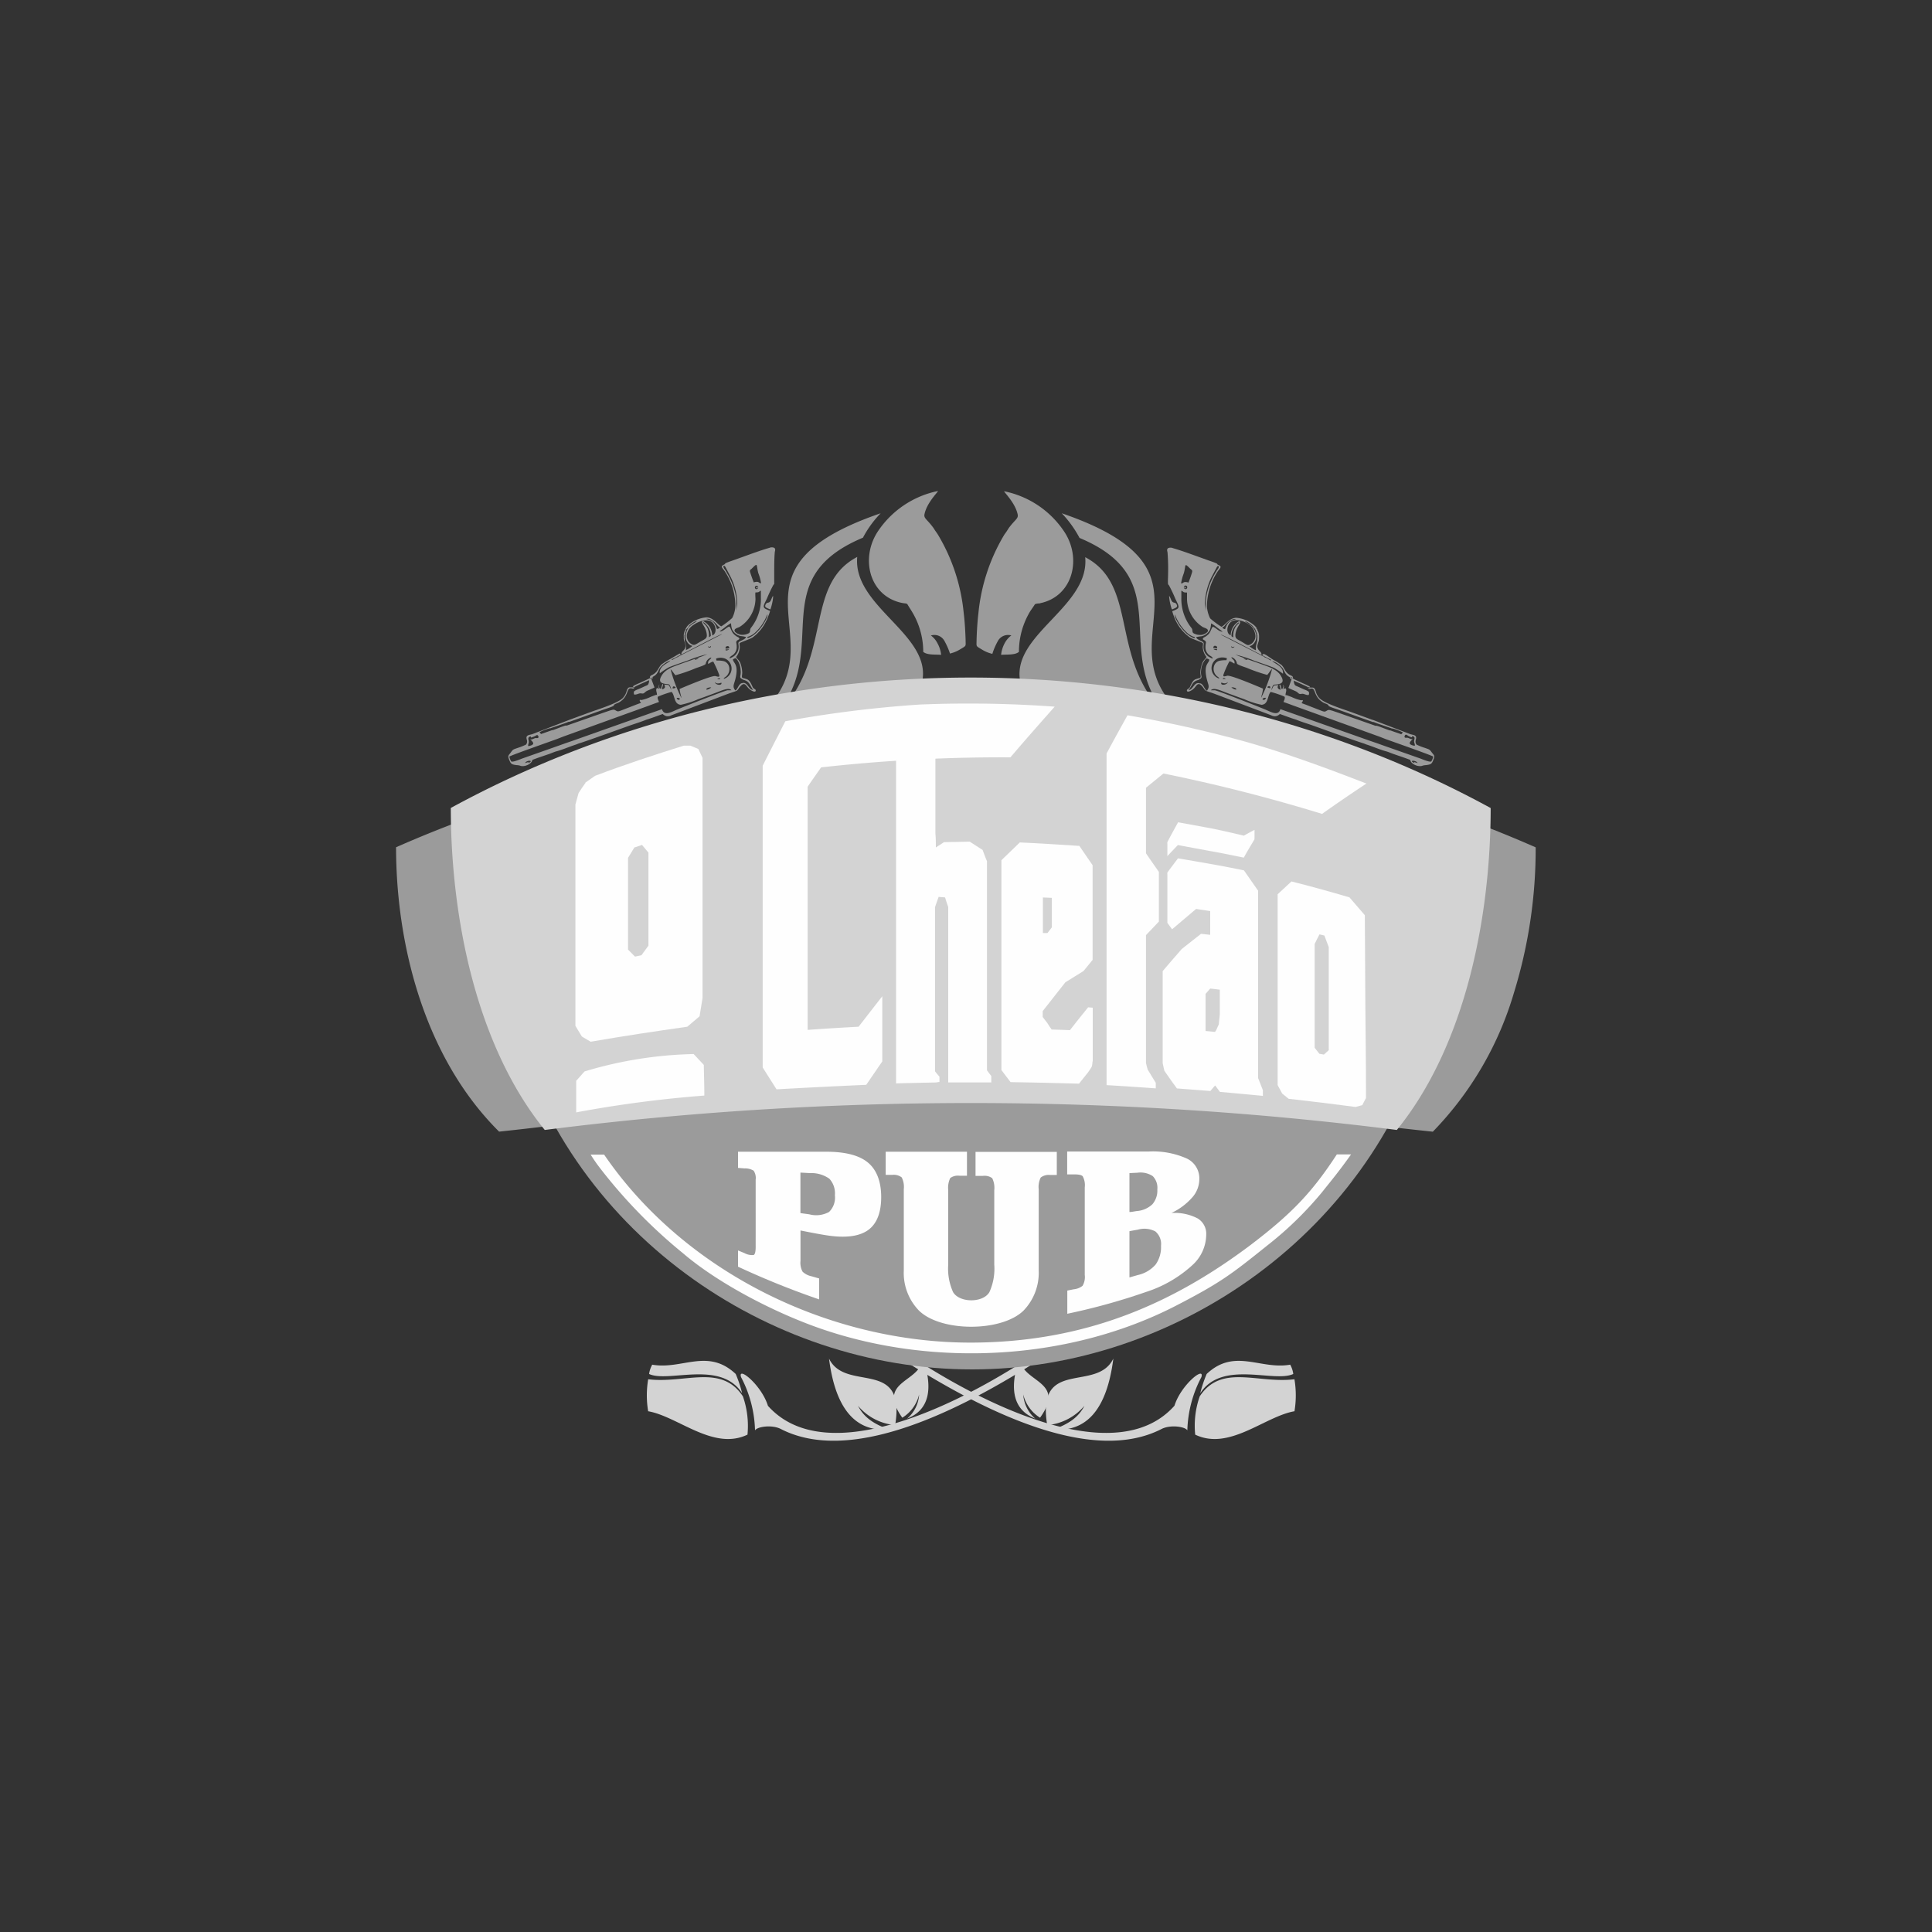 <svg xmlns="http://www.w3.org/2000/svg" viewBox="0 0 300 300"><rect x="0" y="0" width="300" height="300" fill="#333333" stroke="none"/><defs><style>.cls-1{fill:#d3d3d3;}.cls-1,.cls-2,.cls-3{fill-rule:evenodd;}.cls-2{fill:#9b9b9b;}.cls-3,.cls-4{fill:#fefefe;}.cls-5{fill:none;}</style></defs><title>logo28</title><g id="Layer_2" data-name="Layer 2"><g id="Layer_1-2" data-name="Layer 1"><path class="cls-1" d="M119.23,218.25c-1-3.19-4.72-6.2-4.16-4.41a18.73,18.73,0,0,1,2.17,8.27c.33-.59,2.64-.92,4-.22,10.47,5.39,26.37-2.14,38.54-9.73,4.72-2.93,8.62-6.51,11.93-8.08l-.8-1.79c-8.14,8-39.93,29.16-51.67,16Z"/><path class="cls-1" d="M101.27,211.92a4.15,4.15,0,0,0-.48,1.43c3,1.41,11.09-2.23,14.45,3a19.09,19.09,0,0,0-1-3c-4.35-4.09-8.34-.61-13-1.45Z"/><path class="cls-1" d="M100.65,219.17a15,15,0,0,1,0-5c5.74.71,11.34-2.44,14.71,2.66a14,14,0,0,1,.71,5.94c-5.31,2.54-10.77-2.81-15.41-3.63Z"/><path class="cls-1" d="M138.1,222c-2.25-.83-3.89-1.78-4.87-3.71a8.52,8.52,0,0,0,5.77,3c1.73-10.54-7.69-5-10.27-10.33,1,7.89,4.18,11.46,9.37,11Z"/><path class="cls-1" d="M140.86,220.28a5.34,5.34,0,0,0,1.86-3.74,5.82,5.82,0,0,1-2.61,3.6c-4.24-5.93,3.18-5.39,3.15-9.42,1.77,5.12.92,8.26-2.4,9.56Z"/><path class="cls-1" d="M182.38,218.25c1-3.19,4.72-6.2,4.17-4.41a18.74,18.74,0,0,0-2.18,8.27c-.32-.59-2.64-.92-4-.22-10.48,5.39-26.37-2.14-38.55-9.73-4.71-2.93-8.62-6.51-11.93-8.08l.81-1.79c8.13,8,39.93,29.16,51.66,16Z"/><path class="cls-1" d="M200.35,211.92a4.15,4.15,0,0,1,.47,1.43c-3,1.41-11.08-2.23-14.45,3a20.17,20.17,0,0,1,1-3c4.35-4.09,8.33-.61,13-1.45Z"/><path class="cls-1" d="M201,219.17a15,15,0,0,0,0-5c-5.73.71-11.34-2.44-14.71,2.66a13.78,13.78,0,0,0-.7,5.94c5.31,2.54,10.76-2.81,15.4-3.63Z"/><path class="cls-1" d="M163.51,222c2.25-.83,3.89-1.78,4.88-3.71a8.52,8.52,0,0,1-5.78,3c-1.73-10.54,7.69-5,10.27-10.33-1,7.89-4.17,11.46-9.37,11Z"/><path class="cls-1" d="M160.75,220.28a5.42,5.42,0,0,1-1.86-3.74,5.89,5.89,0,0,0,2.61,3.6c4.25-5.93-3.17-5.39-3.15-9.42-1.78,5.12-.91,8.26,2.4,9.56Z"/><path class="cls-2" d="M79.24,157.35c8.42,33.92,40.09,55.32,71.74,55.29,31.4,0,62.78-21.2,71.39-54.71-19.45-5.94-44.81-9.53-72.53-9.53-26.82,0-51.41,3.36-70.6,8.95Z"/><path class="cls-3" d="M91.72,179.29a24.38,24.38,0,0,0,1.38,2,80,80,0,0,0,13,13.35c5.38,4.6,14.11,9.19,21.54,11.74,17.56,6,38.58,4.86,55.1-3.7,6.92-3.58,8.6-4.92,14-9.25a54.64,54.64,0,0,0,8.58-8.35c1.4-1.76,2.56-3.13,4.47-5.82h-2.21c-3.84,5.89-7,9.19-13.31,14-11.94,9-25.48,15.15-43.35,15.22-22.1.07-44.61-10.92-57.11-29.19Z"/><path class="cls-2" d="M238.46,131.57a75.84,75.84,0,0,1-3.37,22.57,52,52,0,0,1-12.6,21.59C198,173.15,171.83,168.88,146,169c-23.29.12-46.28,4.38-68.5,6.72-11.77-11.69-16-29.39-16-44.16,54.29-23.88,122.67-23.86,176.92,0Z"/><path class="cls-2" d="M143.25,105.52l-30.69,9.18c23.31-12.9-4.94-25,24.19-35A16.31,16.31,0,0,0,134,83.49c-16,6.69-4,18.17-14.5,28.47,10.37-8.81,4.88-20.9,13.61-25.48-.7,7.61,11.19,11.91,10.15,19Z"/><path class="cls-2" d="M147.52,101.5a11.34,11.34,0,0,0-.88-2,1.78,1.78,0,0,0-2.09-.82,0,0,0,0,1,0,0,.11.11,0,0,0,0,0,3.35,3.35,0,0,1,1,1.17,4.75,4.75,0,0,1,.59,1.83c-.94-.07-2.16.06-2.78-.46a12,12,0,0,0-1.84-6.39L141,94c-.13-.21-.07-.23-.4-.3a5.77,5.77,0,0,1-.6-.09c-5.07-1.09-6.5-7.07-3.56-11.28a14.76,14.76,0,0,1,9.22-6.09c-.18.35-1.74,1.87-2.1,3.58-.15.66.33.76,1.27,2,.18.23.26.4.43.64s.33.46.46.69a29,29,0,0,1,3.92,12c.17,1.34.26,3,.3,4.25,0,1,.16.82-.85,1.43a5.26,5.26,0,0,1-1.61.66Z"/><path class="cls-2" d="M158.37,105.52l30.69,9.18c-23.32-12.9,4.94-25-24.19-35a17.23,17.23,0,0,1,2.76,3.83c16,6.69,4,18.17,14.48,28.47-10.36-8.81-4.86-20.9-13.6-25.48.71,7.61-11.18,11.91-10.14,19Z"/><path class="cls-2" d="M154.1,101.5a10.48,10.48,0,0,1,.87-2,1.8,1.8,0,0,1,2.1-.82s0,0,0,0,0,0-.05,0a3.69,3.69,0,0,0-1,1.17,4.92,4.92,0,0,0-.57,1.83c.93-.07,2.16.06,2.77-.46A12.11,12.11,0,0,1,160,94.87l.57-.83c.14-.21.08-.23.4-.3s.39,0,.61-.09c5.06-1.09,6.5-7.07,3.55-11.28a14.7,14.7,0,0,0-9.22-6.09c.18.35,1.74,1.87,2.11,3.58.14.66-.33.76-1.28,2-.17.23-.26.4-.42.64s-.34.46-.47.69a29.19,29.19,0,0,0-3.92,12c-.16,1.34-.26,3-.29,4.25,0,1-.16.82.85,1.43a5.16,5.16,0,0,0,1.61.66Z"/><path class="cls-1" d="M231.47,125.46c0,16.73-3.83,36.77-14.57,50a525.44,525.44,0,0,0-132.31,0C73.85,162.23,70,142.19,70,125.46c49.54-27,111.94-27,161.45,0Z"/><path class="cls-4" d="M165.73,204V200.4l1-.2a2.62,2.62,0,0,0,1.37-.54,2.69,2.69,0,0,0,.34-1.7V184.39a2.9,2.9,0,0,0-.32-1.74c-.19-.21-.67-.3-1.41-.29l-1,0v-3.55h12.61a12.88,12.88,0,0,1,6,1.1,3.4,3.4,0,0,1,1.91,3.21,4.3,4.3,0,0,1-1.11,2.83,9.85,9.85,0,0,1-3.22,2.4,7.78,7.78,0,0,1,4.06.84,2.78,2.78,0,0,1,1.34,2.57,6.45,6.45,0,0,1-2.15,4.69A19.38,19.38,0,0,1,178,200.6,99,99,0,0,1,165.73,204Zm9.65-5.64,1.33-.38a5.12,5.12,0,0,0,2.74-1.63,4.62,4.62,0,0,0,.83-2.89,2.56,2.56,0,0,0-.87-2.24,3.65,3.65,0,0,0-2.72-.28c-.44.08-.88.15-1.31.24v7.18Zm0-10.16c.38,0,.76-.1,1.14-.15a3.93,3.93,0,0,0,2.42-1.05,3.27,3.27,0,0,0,.77-2.31,2.58,2.58,0,0,0-.71-2.06,3.44,3.44,0,0,0-2.37-.53l-1.25.06v6Z"/><path class="cls-4" d="M154.39,196.37a8.82,8.82,0,0,1-.76,4.28c-1,1.68-4.61,1.68-5.63,0a8.82,8.82,0,0,1-.76-4.28V184.79a3.5,3.5,0,0,1,.31-1.86,2,2,0,0,1,1.44-.36h1.16v-3.73H137.53v3.59l1.07,0a2,2,0,0,1,1.42.4,3.27,3.27,0,0,1,.32,1.83v12.63a8.4,8.4,0,0,0,2.33,6.19c3.38,3.38,12.9,3.38,16.29,0a8.44,8.44,0,0,0,2.33-6.19V184.68a3.3,3.3,0,0,1,.31-1.83,2,2,0,0,1,1.43-.4l1.07,0v-3.59H151.48v3.73h1.16a2,2,0,0,1,1.43.36,3.37,3.37,0,0,1,.32,1.86v11.58Z"/><path class="cls-4" d="M128.3,178.84c2.94,0,5.11.55,6.47,1.68s2.06,2.95,2.06,5.36-.68,4.17-2.05,5.14-3.52,1.26-6.48.79c-1.34-.21-2.68-.48-4-.74v4.73a2.89,2.89,0,0,0,.32,1.66,2.82,2.82,0,0,0,1.4.72l1.18.34v3.25a129.12,129.12,0,0,1-12.6-5.08v-2.52l1,.41a2.48,2.48,0,0,0,1.42.3c.21-.09.32-.51.32-1.25V183.17a2,2,0,0,0-.32-1.39,2.55,2.55,0,0,0-1.42-.35l-1-.08v-2.51Zm-4,9.53,1.37.19a4.17,4.17,0,0,0,3.07-.37,3.11,3.11,0,0,0,.9-2.59,3.33,3.33,0,0,0-.86-2.57,4.8,4.8,0,0,0-3-.87l-1.49-.08v6.29Z"/><path class="cls-4" d="M121.94,112c-1.17,2.28-2.34,4.59-3.51,6.9v46.86l2.15,3.39q7-.39,13.93-.7c.83-1.21,1.65-2.42,2.49-3.63,0-1.07,0-2.15,0-3.22v-6.9c-1.23,1.57-2.45,3.15-3.68,4.73q-4,.21-7.91.49V122.16c.68-1,1.39-2,2.09-3a251.81,251.81,0,0,1,29.4-1.56c2.29-2.7,4.59-5.29,6.87-7.87a185.09,185.09,0,0,0-20.93-.33A181.84,181.84,0,0,0,121.94,112Z"/><path class="cls-4" d="M139.14,114.87v53.36c2-.06,4-.1,6-.14.25,0,.49-.06.74-.09a.2.2,0,0,0,0,.09v-.9q-.36-.41-.69-.84V140.86c.18-.53.37-1.06.56-1.59l1,.08c.15.49.31,1,.49,1.48v27.25c2.22,0,4.45,0,6.69,0v-1c-.24-.29-.46-.59-.67-.88V133.73c-.24-.57-.46-1.15-.68-1.75l-2-1.29-4,.08c-.42.29-.84.55-1.26.82,0-.72,0-1.44-.07-2.17V110.11c-2,1.55-4,3.16-6,4.76Z"/><path class="cls-4" d="M158.33,130.84l-2.83,2.73v32.59c.48.62.94,1.25,1.42,1.87,3.54.05,7.07.14,10.63.24.46-.59.94-1.18,1.41-1.77.18-.26.36-.51.52-.78s.12-.69.2-1v-8.25l-.72-.05c-.94,1.17-1.89,2.33-2.82,3.54l-2.84-.1c-.23-.32-.45-.62-.67-1l-.72-.94c0-.31,0-.61,0-.92,1.17-1.5,2.35-3,3.52-4.47l1.4-.87,1.42-.88c.46-.58.93-1.15,1.41-1.73V134.35l-2.06-3c-3.1-.2-6.2-.4-9.29-.54Zm5,8.57V144l-.68.88-.71,0v-5.52l1.39.06Z"/><path class="cls-4" d="M171.83,123.28V168.5c2.54.14,5.08.32,7.64.5v-.86c-.43-.69-.84-1.37-1.26-2.06-.09-.32-.18-.66-.26-1,0-1.91,0-3.84,0-5.75V145.2c.68-.7,1.35-1.41,2-2.1h0v-7.71c-.69-1-1.36-1.93-2-2.89,0-2.79,0-5.58,0-8.39h0v-1.79l2.71-2.21q12.31,2.49,24.63,6.27,3.43-2.43,6.89-4.71c-6.2-2.4-12.35-4.67-18.57-6.44a187.73,187.73,0,0,0-18.53-4.16C174,113,172.9,115,171.83,117v6.33Z"/><path class="cls-4" d="M182.92,133.28c-.55.73-1.11,1.46-1.65,2.21a1.18,1.18,0,0,0,0,.27v7.54l.73,1,3.73-3.16,2.19.34v3.68L186.5,145l-3,2.36-.75.87c-.74.84-1.48,1.71-2.21,2.56V165.1c.09.39.17.78.26,1.16.4.59.81,1.16,1.22,1.75l.73,1,5.19.4c.25-.29.49-.58.75-.86l.74,1c2.23.2,4.45.4,6.67.62v-.89c-.25-.62-.49-1.25-.74-1.87V138.31c-.73-1.05-1.47-2.1-2.2-3.16-3.42-.71-6.84-1.29-10.25-1.87Zm5,20.22,1.49.18v3.87c-.06.51-.11,1-.15,1.51-.11.23-.22.47-.32.7s-.17.32-.27.47l-1.47-.14v-5.76l.72-.83Z"/><path class="cls-4" d="M182.92,127.71c-.55,1-1.11,2-1.65,3.06a1.41,1.41,0,0,0,0,.28v1.89c.54-.58,1.08-1.15,1.63-1.72l5.12.95h0c1.7.29,3.4.66,5.12,1,.54-1,1.1-1.9,1.66-2.85a1.09,1.09,0,0,1,0-.26v-1.2c-.56.29-1.1.59-1.65.9-1.7-.4-3.41-.8-5.1-1.14h0l-5.13-.94Z"/><path class="cls-4" d="M198.39,138.86v29.63l.71,1.32,1,.81q5.2.58,10.39,1.27l1.05-.29c.19-.37.37-.74.57-1.1,0-.28,0-.56,0-.84,0-4.58-.07-9.18-.1-13.77s-.06-9.19-.08-13.78c-.81-.93-1.6-1.84-2.39-2.77-3-.88-6-1.72-9-2.47m4.35,8.22c.24.06.5.13.76.18.22.61.45,1.2.68,1.8v16l-.75.68-.71-.12c-.24-.32-.49-.63-.73-.94V146.58c.24-.51.49-1,.75-1.49Z"/><path class="cls-4" d="M90.91,121.57c-.36.51-.71,1-1.06,1.56-.18.6-.34,1.2-.5,1.8,0,.63,0,1.26,0,1.88v32.48c.33.56.66,1.11,1,1.66l1.37.81c5-.87,10-1.62,15-2.33l1.91-1.62c.15-.94.3-1.88.46-2.84V117.68c-.22-.45-.44-.91-.65-1.38l-1.25-.52-1,0c-4.6,1.44-9.19,2.94-13.79,4.69l-1.51,1.06Zm7.7,10,1.08-.37,1,1.19c0,2.41,0,4.81,0,7.23s0,4.81,0,7.22c-.37.5-.72,1-1.09,1.49l-1,.21-1.08-1.09V133.21l1-1.64Z"/><path class="cls-3" d="M90.77,166.37l-1.3,1.46v4.9a184.73,184.73,0,0,1,19.9-2.61c0-1.59-.06-3.17-.08-4.76l-1.58-1.69a63.3,63.3,0,0,0-16.94,2.7Z"/><path class="cls-2" d="M199.51,108.51c-.08-.26.16-.26-.29-.43a14.28,14.28,0,0,0-1.91-.64c-.53.55-.31,1.92-1.41,2a12.66,12.66,0,0,1-2.67-.86c-.92-.32-1.83-.66-2.75-1-.68-.23-2-.93-2.45-.4.18,0,.34,0,.59,0,.59.1,6.93,2.61,7.86,3s2,1.06,2.34-.06l2.13.75L212.63,115l1.14.39,1.26.45,5.49,1.93c.41.15,1.41.6,1.73.47a2.46,2.46,0,0,0,.3-.76c-.34-.23-6.35-2.34-7.37-2.71l-1-.39-13.32-4.81-.62-.23-.94-.34.2-.5M181.54,92.56c.06-.06.27.47.32.59.31.71.66.17.89.82.12.34-.21.42-.62.61-.15.06-.09.06-.18,0a8,8,0,0,1-.41-2ZM184,91.07c-.17.1-.14.21,0,.27s0,0,.11,0-.05-.19-.12-.26Zm-.14,0a.26.26,0,0,1,.47.23c-.14.39-.63.09-.47-.23Zm15.28,15.87c.17-.39.2-.34.05-.62.25.19.2.33.08.68a1.8,1.8,0,0,1,.35-.12c.24.29,0,.64,0,1v0l0,.09c-.07,0,0-.07.24,0l.72.27a6.09,6.09,0,0,0,1.47.5c.12,0,.28-.11.25.09a0,0,0,0,0,0,0,1.22,1.22,0,0,1-.2.35c.69.24,1.39.53,2.07.79l1,.39c.44.16.53.2.85,0s.38-.12.87,0l1,.34,5.69,2,.2,0c.67.19,1.48.55,2,.72l.11,0a1.84,1.84,0,0,1,.25.09l1.47.51c0-.06.21-.25.24-.29a13.08,13.08,0,0,0-1.54-.6l-.15,0-.48-.17c-.45-.16-2-.67-2.35-.84l-.14,0c-1.78-.62-3.55-1.27-5.32-1.9-.41-.14-.92-.3-1.32-.47s-.19-.24-.41-.36-.42-.17-.63-.28c-1.73-1-1.06-2.44-2.08-2.16-.36.09-.34-.23-.21-.25.35-.06-.13.07.2.07.53,0,.69-.12.93.72a2.26,2.26,0,0,0,.48.86c.63.8,3.72,1.77,4.87,2.18l3.42,1.25.05,0L219,114c.36.12.9.11.9.56,0,.19-.11.41-.1.6a.67.67,0,0,0,.18.47,9,9,0,0,0,1.33.52c.64.23.66.2,1,.66s.51.49.33,1c-.32.86-.4.88-1.22,1a2.17,2.17,0,0,0-.52.08c-.63.28-1.86-.26-1.91-.89-.85-.33-1.75-.62-2.61-.92-.34-.12-.79-.32-1.09-.4-.81-.21-1.88-.65-2.7-.94-.22-.08-.46-.14-.67-.24l-.21-.08c-.47-.1-7.18-2.52-7.94-2.79s-1.54-.5-2.28-.79l-.25-.1c-.81-.24-1.69-.59-2.51-.87a1.11,1.11,0,0,1-.57.33,1.15,1.15,0,0,1-.76-.13l-8.71-3.3c-1.35-.5-1.46-.37-1.8-.92-.83-1.17-1.05-.41-1.45,0-.24.28-1,.75-1.12.45s.31-.29.45-.61a5.29,5.29,0,0,1,.42-.82,1,1,0,0,1,.59-.44,3,3,0,0,0,.36-.12l.08,0,.07,0c.28-.16.09-.46.1-.92a4.16,4.16,0,0,1,.12-.83c.23-1,.48-1,.84-1.54a2.53,2.53,0,0,1-.58-1.57c0-.16.08-.47,0-.59s-1.56-.6-2-.88a6.79,6.79,0,0,1-2.18-2.56,1.84,1.84,0,0,1-.17-.38,10,10,0,0,1-.4-1.13,5.24,5.24,0,0,0,.56-.24c.69-.31.43-.63-.06-1.66a23,23,0,0,0-1-2.12l-.14-.16c-.06-.31,0-1.22,0-1.6a31.77,31.77,0,0,0-.08-3.25c0-.26-.2-.54.08-.76a.93.93,0,0,1,.76,0c1.57.44,4.1,1.41,5.8,2s.71.35,1.3.63.15.49-.23,1.09a10,10,0,0,0-1.6,5.31,4.87,4.87,0,0,0,.5,1.87,13,13,0,0,0,1.76,1.31c.57-.24,1.15-1.32,2.26-1.4a4.92,4.92,0,0,1,2.89,1.23,1.31,1.31,0,0,1,.22.25l.06.08c.07,0,.07,0,0,.08s0,0,.12.11a.17.17,0,0,1,0,.12,1.83,1.83,0,0,1,.28,1.14c.05.11,0,0,0,.15s0,.14,0,.18a2.79,2.79,0,0,1-.06.33c-.16.49-.31.77-.09,1.18s.55.44.54.91c-.77-.33-6.09-3.22-6.33-3.14l6.38,3.26.25.13s.09,0,.14.07,0,0,.07.09c.3,0,.75.45,1,.45,0-.12-.16-.16-.29-.23l-1.14-.59.12-.11c.12-.12-.1,0,.09-.07s1.19.7,1.43.84a10.29,10.29,0,0,1,1.37.86c.52.48.53,1.19,1.44,1.62.44.2.28.24.38.53l1.5.69c.25.11.49.21.73.33s.57.26.27.43c-.24,0,0,0-.23-.16s-1.93-.88-2.16-1a1.12,1.12,0,0,0,.09.53c.07.2.14.23.39.34.41.17.81.37,1.22.54h0a2.32,2.32,0,0,1,.61.31.66.66,0,0,1,0,.5c-.26.07-.61-.12-.86-.17s-.54.13-.75-.11l-.26-.21a3.23,3.23,0,0,0-.42-.2c-.24-.11-.67-.28-.87-.4l.5-1.34,0,0h0l-.06,0c-.08-.06,0,0-.11-.08s0-.08-.05-.21c-.79-.41-.77-.77-1.15-1.4a3.85,3.85,0,0,0-1.63-1.17c.32.45,1.8.84,1.66,2a12.09,12.09,0,0,0-1.45-.95c-1.14-.44-2.15-.77-3.1-1.11a17.09,17.09,0,0,0-2.84-.91c.7.31,1.6.62,2.34.88.59.21,2.91,1,3.4,1.27l.18.11a3,3,0,0,1,1,.81c.33.49.74,1.2,0,1.45-1,.32-1-.23-1.35,1,.14-.15.27-.62.44-.71s.52,0,.65-.14c-.05.21-.14.35-.07.52a.61.61,0,0,0,.43.26c0-.24-.21-.66-.16-.78s.13.05.19.22c.2.72.08.35.28.47Zm-4.32-9.36-.14-.16a.13.13,0,0,1-.06-.07c-.07-.08,0,0-.05-.08a3.52,3.52,0,0,0-1.26-.84c.19.36,1.35.57,1.66,1.82a1.62,1.62,0,0,1-.68,2c-.14.08-.15,0-.27.1a3.9,3.9,0,0,0,1,.63,3,3,0,0,1,.17-1.27l.06-.7v-.09a.59.59,0,0,1,0-.14l0-.08a.89.89,0,0,1-.08-.33l0,0s0,0,0,0l-.16-.43a.21.21,0,0,0-.05-.07l0-.06Zm-8.4,8.52c.57.31.61,1,1,1.15.54-.75.1-.9-.14-2.35-.3-1.82.48-1.92.5-2.48a1.52,1.52,0,0,0-.42-.18l-.1.07a2.86,2.86,0,0,0-.75,1.72c-.14,1.18.43,1.11-.45,1.56-1,.25-.94.91-1.5,1.56.73,0,.88-1.43,1.82-1Zm1.36-4.07.51.25c0-.25-.08-.2-.22-.37h0a1.52,1.52,0,0,1-.88-1.25,2.9,2.9,0,0,1,.07-.85c0-.38-.29-.34-.5-.57.09-.29.23-.25.44-.4a2.59,2.59,0,0,0,.44-.35c.43-.42.49-1.19.76-1.16l.28.16c.33.23.72.6,1.14.6,0-.07,0,0-.08-.09l-.33-.25-.45-.33a5.35,5.35,0,0,0-.9-.62,4,4,0,0,1-.18,1,2,2,0,0,1-1.31,1,4.35,4.35,0,0,0-.82.14c0,.26.57.51.83.63.49.23.3.36.3.86a1.78,1.78,0,0,0,.89,1.59Zm1.12-13.37c.16-.23.39-.49.37-.73-.2-.09-.23,0-.33.15l-.84,1.59a9.9,9.9,0,0,0-1,4.08,6.87,6.87,0,0,0,.19,1.1,8.07,8.07,0,0,1,.11-2.61,10.79,10.79,0,0,1,.77-2.24,11.67,11.67,0,0,1,.74-1.34Zm-5.49,1.92c.19.06.26-.12.5-.19a1.18,1.18,0,0,1,.63.08c.15-.34.46-1.23.56-1.59s-.07-.38-.28-.57c-1-1-.63-.59-1,.71a7.47,7.47,0,0,0-.42,1.56Zm6.39,6.87a.67.67,0,0,0,.43.25c.43-1.16.7-1.28,1.71-1.55-.59-.17-1.3.45-1.65.86-.06.07-.15.2-.21.26s-.07,0-.28.18Zm2.66-1c.41.25-.35.7-.58,1.79-.18.89.1.95.84,1.36,1,.57,1,.75,1.61.36a1.45,1.45,0,0,0,.55-1.59A2.15,2.15,0,0,0,194,97c-.92-.66-2.64-1.21-3.25.07-.34.71-.13,1.43.35,1.57a2.59,2.59,0,0,1,1.42-2.25Zm-.94,2.54a2.71,2.71,0,0,1,.18-1.34c.31-.72.74-.79.69-1-.21,0-.69.62-.83.85a2.4,2.4,0,0,0-.34,1.29Zm-8.08-7.21c0,.26,0,.75,0,1A7.24,7.24,0,0,0,185,97.5c.29.34,0,.71.45.89a2.1,2.1,0,0,0,1.16.19,1.69,1.69,0,0,0,.88-.45c.29-.46-.35-.59-.7-.75a5.28,5.28,0,0,1-2.47-4.3c0-.25,0-.91,0-1.07-.63,0-.46-.08-.86-.29Zm8.27,8.63c-.25,0-.23.18-.52-.07l0,.11a.22.22,0,0,0,.25.13.3.3,0,0,0,.25-.17Zm-9.3-5c-.1.55,1.21,2.76,2.51,3.45.37.2.51.29.66.15-.09-.12-.2-.12-.37-.18a3.49,3.49,0,0,1-.87-.56,7.29,7.29,0,0,1-1.43-1.84c-.25-.44-.45-.93-.5-1Zm10.67,6.82a.91.91,0,0,0,.63.23c0-.06.07,0-.09-.12ZM189,100.67c0-.18,0-.33-.25-.38s-.32.09-.36.31a1.88,1.88,0,0,0,.61.07Zm11.47,4.51c0,.14.12.16.24.14-.06-.12-.11-.16-.24-.14ZM189,100.79a2.48,2.48,0,0,1-.29,0,2.36,2.36,0,0,0-.29,0,.73.73,0,0,0,.34.14c.22.06.19.06.24-.13Zm7.12,6.15c-.06.65-.28,1.21-.29,1.41a21.94,21.94,0,0,0,1.7-4.47c-.15.07-.56.73-.76.92a26.27,26.27,0,0,1-3.18-1.1c-.31-.12-1.41-.45-1.52-.66a1.21,1.21,0,0,0-.85-1c0,.33.61.41.46,1-.28-.12-.48-.33-.78-.35a15.4,15.4,0,0,0-.9,2c-.17.49.2.33.56.24.56-.14,5,1.76,5.56,2Zm1.06-.4c-.22,0-.3,0-.39.19a.8.8,0,0,0,.47.12.49.49,0,0,0-.08-.31Zm22.22,8.14c-.12.21-.48.46-.5.71s.57.41.78.41c.09-.23-.14-.44-.09-.79s.2-.57-.27-.72l-.1.19c-.14,0-.4-.14-.54-.21s-.41-.39-.56,0,.35.28.35.28c.25,0,.58.26.83.22Zm-29.54-9.26.47,0c-.15-.12-.35-.26-.47,0Zm.65-3.21a2,2,0,0,0-1.38,0,1.69,1.69,0,0,0,.19,3.16c0-.18-.28-.29-.41-.42a1.5,1.5,0,0,1-.38-1.57,1.16,1.16,0,0,1,.81-.77,4.24,4.24,0,0,1,1.09-.09.83.83,0,0,0,.08-.35Zm-.85,3.78c-.24.47.82.45,1-.07-.2.11-.17.17-.44.19a1.2,1.2,0,0,1-.54-.12Zm6.93,2.36c-.25,0-.4,0-.52.16s.18.19.29.14.18-.2.23-.3Zm-5.37-1.61a1.35,1.35,0,0,0,.73.35l0-.16a1,1,0,0,0-.77-.19Zm28.44,11.76-.09-.18.56.17c-.29-.54-1.54-.42-.47,0Z"/><path class="cls-2" d="M102.11,108.51c.08-.26-.16-.26.29-.43a14.55,14.55,0,0,1,1.89-.64c.54.55.33,1.92,1.42,2a12.93,12.93,0,0,0,2.68-.86c.92-.32,1.82-.66,2.74-1,.68-.23,2-.93,2.45-.4-.17,0-.33,0-.59,0-.59.1-6.93,2.61-7.85,3s-2,1.06-2.35-.06l-2.13.75L89,115l-1.14.39-1.26.45-5.48,1.93c-.41.15-1.42.6-1.73.47a2.24,2.24,0,0,1-.3-.76c.33-.23,6.35-2.34,7.36-2.71l1-.39,13.32-4.81.61-.23.95-.34-.2-.5m17.92-15.94c-.07-.06-.26.47-.32.59-.3.71-.65.17-.89.82-.12.34.22.42.63.61.14.06.09.06.18,0a8.89,8.89,0,0,0,.27-1,5.19,5.19,0,0,0,.13-1Zm-2.48-1.49c.16.1.14.21,0,.27s0,0-.11,0,0-.19.12-.26Zm.14,0a.27.27,0,0,0-.48.23c.15.39.62.09.48-.23ZM102.44,106.9c-.17-.39-.19-.34,0-.62-.25.19-.21.33-.08.68a2.06,2.06,0,0,0-.35-.12c-.25.29,0,.64,0,1v0l0,.09c.08,0,0-.07-.24,0l-.71.27a6.09,6.09,0,0,1-1.47.5c-.13,0-.28-.11-.25.09a0,0,0,0,0,0,0c0,.14.13.23.2.35-.7.24-1.39.53-2.08.79l-1,.39c-.44.16-.53.2-.86,0s-.37-.12-.87,0l-1,.34-5.7,2a.93.93,0,0,1-.2,0c-.67.19-1.47.55-2,.72l-.11,0-.25.09-1.46.51-.24-.29a11.29,11.29,0,0,1,1.54-.6l.14,0,.48-.17c.46-.16,2-.67,2.36-.84l.14,0c1.77-.62,3.54-1.27,5.31-1.9.42-.14.92-.3,1.32-.47s.19-.24.42-.36.41-.17.63-.28c1.72-1,1-2.44,2.08-2.16.34.09.33-.23.2-.25-.34-.06.13.07-.19.07-.55,0-.69-.12-.94.72a2.26,2.26,0,0,1-.48.86c-.63.8-3.71,1.77-4.86,2.18l-3.42,1.25,0,0L82.65,114c-.37.12-.9.11-.9.56,0,.19.11.41.1.6a.68.68,0,0,1-.19.47,9.32,9.32,0,0,1-1.32.52c-.64.23-.67.2-1,.66s-.51.49-.34,1c.33.86.4.88,1.22,1a2.18,2.18,0,0,1,.53.08c.62.28,1.85-.26,1.91-.89.84-.33,1.74-.62,2.61-.92.34-.12.79-.32,1.08-.4.82-.21,1.88-.65,2.71-.94.22-.08.45-.14.66-.24l.22-.08c.47-.1,7.17-2.52,7.94-2.79s1.53-.5,2.27-.79l.25-.1c.82-.24,1.7-.59,2.51-.87a1.14,1.14,0,0,0,.58.33,1.16,1.16,0,0,0,.76-.13l8.71-3.3c1.35-.5,1.46-.37,1.78-.92.85-1.17,1.07-.41,1.47,0,.24.28,1,.75,1.12.45s-.32-.29-.46-.61a4.54,4.54,0,0,0-.42-.82,1,1,0,0,0-.59-.44,3,3,0,0,1-.36-.12l-.07,0-.08,0c-.27-.16-.08-.46-.1-.92a5,5,0,0,0-.11-.83c-.23-1-.48-1-.85-1.54a2.48,2.48,0,0,0,.58-1.57c0-.16-.08-.47,0-.59s1.57-.6,2-.88A6.76,6.76,0,0,0,119,96.37a2.64,2.64,0,0,0,.18-.38c.12-.37.31-.73.4-1.13a5.24,5.24,0,0,1-.56-.24c-.69-.31-.44-.63.06-1.66a23,23,0,0,1,1-2.12l.14-.16c0-.31,0-1.22,0-1.6,0-1,0-2.32.08-3.25,0-.26.2-.54-.07-.76a.93.93,0,0,0-.76,0c-1.57.44-4.11,1.41-5.8,2s-.72.35-1.3.63-.15.49.22,1.09a9.81,9.81,0,0,1,1.6,5.31,4.54,4.54,0,0,1-.5,1.87A12.39,12.39,0,0,1,112,97.26c-.56-.24-1.14-1.32-2.26-1.4a4.92,4.92,0,0,0-2.89,1.23,1.73,1.73,0,0,0-.21.25l-.06.08c-.08,0-.08,0,0,.08s0,0-.12.11a.26.26,0,0,0,0,.12,1.83,1.83,0,0,0-.28,1.14c0,.11,0,0,0,.15s0,.14,0,.18a2.72,2.72,0,0,0,.07.33c.16.49.3.77.09,1.18s-.55.44-.54.91c.76-.33,6.09-3.22,6.32-3.14l-6.37,3.26-.25.13-.14.07c-.14.1,0,0-.07.09-.31,0-.75.45-1,.45,0-.12.17-.16.3-.23l1.13-.59-.11-.11c-.12-.12.1,0-.09-.07l-1.43.84a9.8,9.8,0,0,0-1.38.86c-.51.48-.54,1.19-1.44,1.62-.43.2-.28.24-.38.53l-1.5.69c-.25.11-.49.21-.73.33s-.56.26-.27.43c.24,0,0,0,.24-.16s1.92-.88,2.15-1a1,1,0,0,1-.08.53c-.07.2-.14.23-.4.34s-.8.37-1.21.54h0a2.39,2.39,0,0,0-.62.31.62.62,0,0,0,0,.5c.26.07.61-.12.86-.17s.54.13.75-.11l.26-.21a2.71,2.71,0,0,1,.42-.2c.24-.11.66-.28.87-.4l-.5-1.34,0,0h0l.08,0c.08-.06,0,0,.11-.08s0-.08,0-.21c.8-.41.77-.77,1.15-1.4a4,4,0,0,1,1.63-1.17c-.31.45-1.79.84-1.65,2a12.09,12.09,0,0,1,1.45-.95c1.14-.44,2.15-.77,3.09-1.11a17.48,17.48,0,0,1,2.85-.91c-.71.31-1.6.62-2.35.88-.58.21-2.9,1-3.4,1.27l-.18.11a3,3,0,0,0-1,.81c-.34.49-.74,1.2,0,1.45,1,.32,1-.23,1.34,1-.13-.15-.28-.62-.43-.71s-.53,0-.65-.14c0,.21.14.35.06.52a.56.56,0,0,1-.42.26c-.05-.24.21-.66.15-.78s-.13.05-.18.22c-.21.72-.09.35-.29.47Zm4.33-9.36c.06-.07.07-.07.14-.16l.06-.07c.07-.08,0,0,0-.08a3.47,3.47,0,0,1,1.25-.84c-.19.36-1.35.57-1.65,1.82a1.6,1.6,0,0,0,.68,2c.13.08.14,0,.26.1a3.73,3.73,0,0,1-1,.63,2.82,2.82,0,0,0-.16-1.27l-.06-.7v-.09a.32.32,0,0,0,0-.14l0-.08a.73.73,0,0,0,.08-.33,0,0,0,0,0,0,0s0,0,0,0l.17-.43a.21.21,0,0,1,0-.07v-.06Zm8.4,8.52c-.58.31-.61,1-1,1.15-.55-.75-.1-.9.14-2.35.3-1.82-.48-1.92-.5-2.48a1.4,1.4,0,0,1,.42-.18l.1.07A2.92,2.92,0,0,1,115,104c.14,1.18-.44,1.11.44,1.56,1,.25,1,.91,1.5,1.56-.73,0-.88-1.43-1.81-1ZM113.81,102l-.51.25c0-.25.08-.2.21-.37h0a1.54,1.54,0,0,0,.88-1.25,2.9,2.9,0,0,0-.07-.85c0-.38.28-.34.5-.57-.1-.29-.23-.25-.45-.4a2.55,2.55,0,0,1-.43-.35c-.43-.42-.5-1.19-.76-1.16l-.28.16c-.33.23-.72.6-1.14.6,0-.07,0,0,.07-.09l.33-.25a4.59,4.59,0,0,0,.44-.33,5.94,5.94,0,0,1,.92-.62,3,3,0,0,0,.18,1,2,2,0,0,0,1.31,1,4.35,4.35,0,0,1,.82.14c0,.26-.59.51-.84.63-.5.23-.29.36-.29.86a1.78,1.78,0,0,1-.89,1.59Zm-1.12-13.37c-.16-.23-.39-.49-.37-.73.2-.09.23,0,.33.15l.83,1.59a9.6,9.6,0,0,1,1,4.08,6.87,6.87,0,0,1-.19,1.1,7.78,7.78,0,0,0-.1-2.61,10.79,10.79,0,0,0-.77-2.24c-.23-.48-.47-.89-.74-1.34Zm5.49,1.92c-.2.06-.27-.12-.5-.19a1.17,1.17,0,0,0-.63.08c-.15-.34-.46-1.23-.57-1.59s.08-.38.27-.57c1-1,.65-.59,1,.71a7.55,7.55,0,0,1,.43,1.56Zm-6.39,6.87a.7.7,0,0,1-.45.25c-.41-1.16-.68-1.28-1.69-1.55.58-.17,1.29.45,1.64.86a2.75,2.75,0,0,0,.22.26c.11.11.06,0,.28.18Zm-2.66-1c-.42.25.34.7.57,1.79.19.89-.09.95-.83,1.36-1,.57-1.05.75-1.62.36a1.45,1.45,0,0,1-.55-1.59,2.17,2.17,0,0,1,1-1.31c.91-.66,2.64-1.21,3.25.07.34.71.12,1.43-.35,1.57a2.65,2.65,0,0,0-.46-1.4,2.6,2.6,0,0,0-1-.85Zm.94,2.54a2.71,2.71,0,0,0-.18-1.34c-.32-.72-.74-.79-.7-1,.21,0,.7.62.84.85a2.4,2.4,0,0,1,.34,1.29Zm8.08-7.21c0,.26,0,.75,0,1a7.19,7.19,0,0,1-1.53,4.73c-.28.34,0,.71-.44.89a2.11,2.11,0,0,1-1.16.19,1.69,1.69,0,0,1-.88-.45c-.31-.46.34-.59.69-.75a5.27,5.27,0,0,0,2.48-4.3c0-.25-.06-.91,0-1.07.63,0,.45-.08.86-.29Zm-8.27,8.63c.25,0,.22.18.52-.07l0,.11a.22.22,0,0,1-.24.13.29.29,0,0,1-.25-.17Zm9.3-5c.1.55-1.21,2.76-2.51,3.45-.37.2-.51.29-.66.15.09-.12.2-.12.35-.18a3.07,3.07,0,0,0,.88-.56,7.11,7.11,0,0,0,1.44-1.84c.24-.44.44-.93.5-1Zm-10.67,6.82a.94.94,0,0,1-.63.23c0-.06-.08,0,.09-.12Zm4.15-1.48c0-.18,0-.33.25-.38s.31.09.35.31a1.82,1.82,0,0,1-.6.07Zm-11.47,4.51c0,.14-.12.16-.24.14.06-.12.11-.16.24-.14Zm11.47-4.39a2.48,2.48,0,0,0,.29,0,2.23,2.23,0,0,1,.27,0,.65.65,0,0,1-.33.14c-.21.06-.19.06-.23-.13Zm-7.13,6.15c.07.65.28,1.21.29,1.41a22.5,22.5,0,0,1-1.69-4.47c.15.07.55.73.76.92a25.58,25.58,0,0,0,3.17-1.1c.32-.12,1.42-.45,1.52-.66a1.23,1.23,0,0,1,.86-1c0,.33-.62.41-.47,1,.29-.12.48-.33.79-.35a16.86,16.86,0,0,1,.9,2c.16.49-.21.33-.57.24-.55-.14-5,1.76-5.56,2Zm-1-.4c.21,0,.3,0,.39.19a.8.8,0,0,1-.47.12c0-.16,0-.2.08-.31Zm-22.22,8.14c.12.21.48.46.49.71s-.58.41-.77.41c-.09-.23.14-.44.07-.79s-.18-.57.29-.72l.08.19a4.63,4.63,0,0,0,.56-.21c.1,0,.41-.39.56,0s-.36.28-.36.28c-.25,0-.57.26-.82.22Zm29.54-9.26-.48,0c.15-.12.36-.26.48,0Zm-.65-3.21a2,2,0,0,1,1.38,0,1.68,1.68,0,0,1-.2,3.16c0-.18.28-.29.41-.42a1.51,1.51,0,0,0,.39-1.57,1.17,1.17,0,0,0-.81-.77,4.33,4.33,0,0,0-1.11-.09,1,1,0,0,1-.06-.35ZM112,106c.22.47-.83.45-1-.07.19.11.17.17.43.19A1.22,1.22,0,0,0,112,106Zm-6.94,2.36c.25,0,.41,0,.53.16a.28.28,0,0,1-.3.14c-.09,0-.17-.2-.23-.3Zm5.37-1.61a1.32,1.32,0,0,1-.73.35l0-.16a1,1,0,0,1,.76-.19ZM82,118.5l.09-.18-.56.17c.27-.54,1.53-.42.47,0Z"/><rect class="cls-5" width="300" height="300"/></g></g></svg>